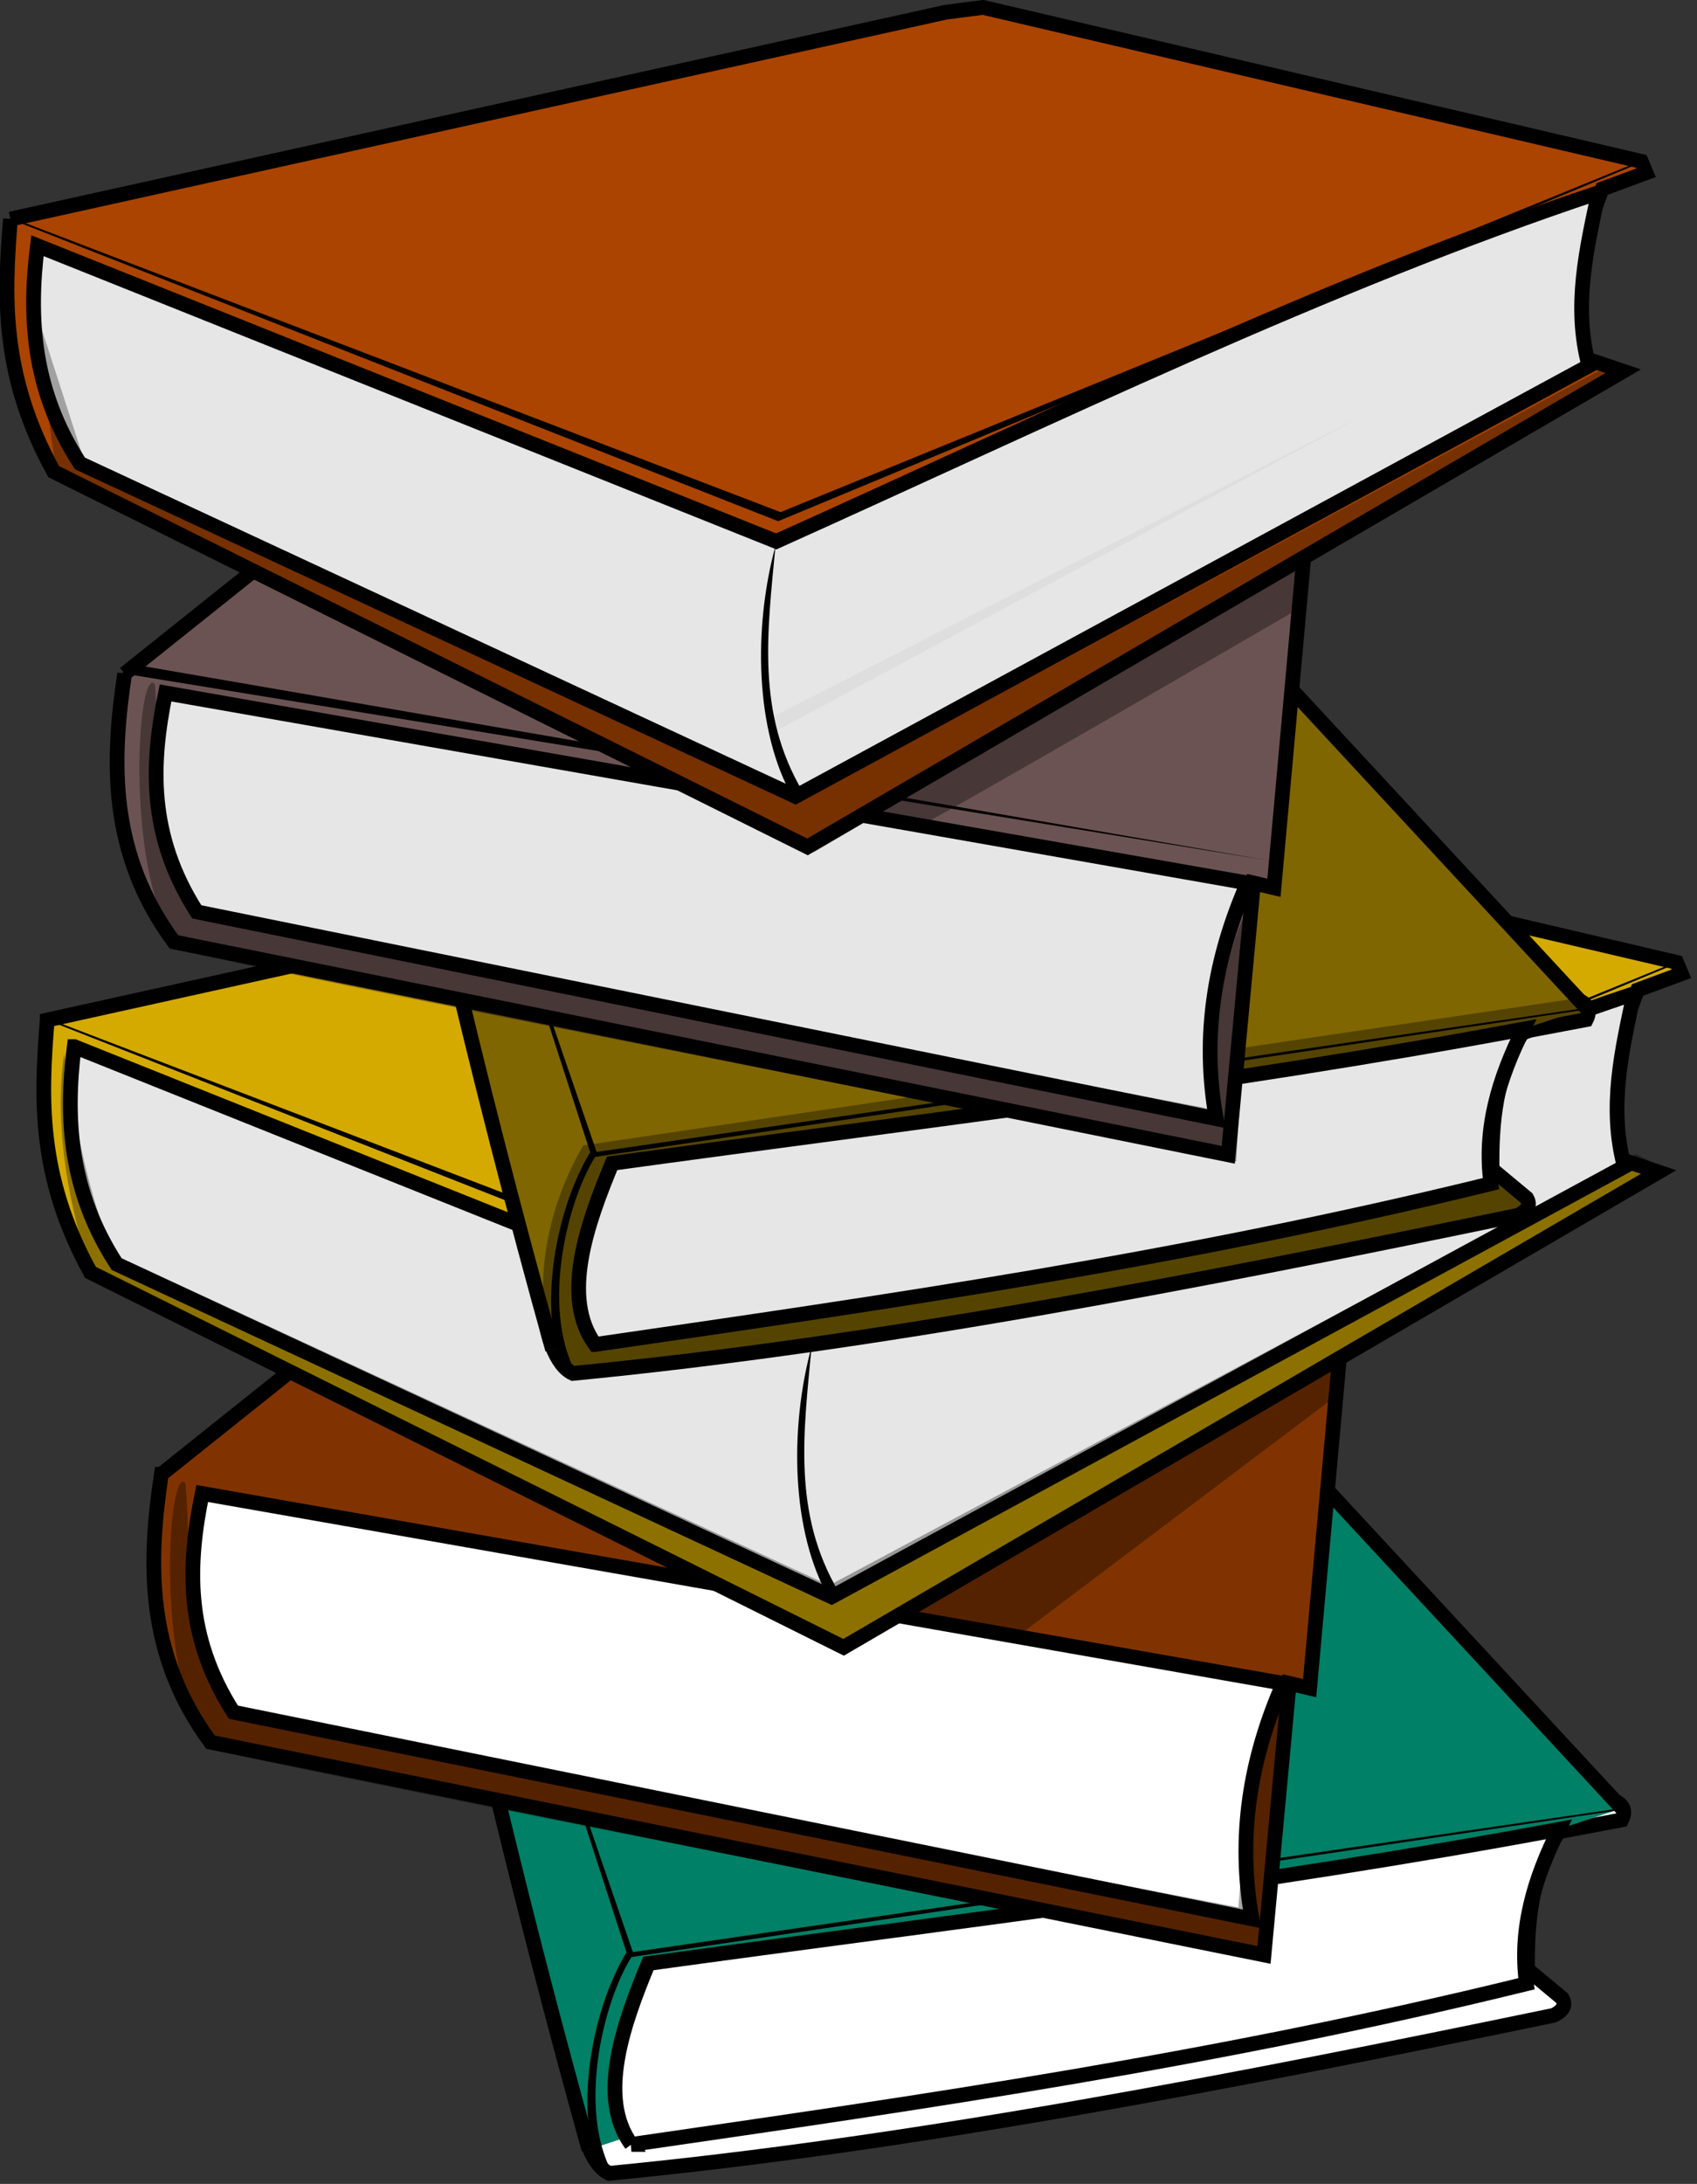 <?xml version="1.0" encoding="UTF-8" standalone="no"?>
<!-- Created with Inkscape (http://www.inkscape.org/) -->

<svg
   xmlns:dc="http://purl.org/dc/elements/1.1/"
   xmlns:cc="http://creativecommons.org/ns#"
   xmlns:rdf="http://www.w3.org/1999/02/22-rdf-syntax-ns#"
   xmlns:svg="http://www.w3.org/2000/svg"
   xmlns="http://www.w3.org/2000/svg"
   xmlns:xlink="http://www.w3.org/1999/xlink"
   xmlns:sodipodi="http://sodipodi.sourceforge.net/DTD/sodipodi-0.dtd"
   xmlns:inkscape="http://www.inkscape.org/namespaces/inkscape"
   width="328.976"
   height="423.179"
   id="svg3266"
   version="1.1"
   inkscape:version="0.48.3.1 r9886"
   sodipodi:docname="biberón.svg">
  <rect width="100%" height="100%" fill="#333333" stroke="none"/>
  <defs
     id="defs3268">
    <linearGradient
       inkscape:collect="always"
       xlink:href="#linearGradient6669"
       id="linearGradient6675"
       x1="-409.636"
       y1="2405.241"
       x2="207.064"
       y2="2405.241"
       gradientUnits="userSpaceOnUse" />
    <linearGradient
       inkscape:collect="always"
       id="linearGradient6669">
      <stop
         style="stop-color:#000000;stop-opacity:1;"
         offset="0"
         id="stop6671" />
      <stop
         style="stop-color:#000000;stop-opacity:0;"
         offset="1"
         id="stop6673" />
    </linearGradient>
    <linearGradient
       inkscape:collect="always"
       xlink:href="#linearGradient6669"
       id="linearGradient3288"
       x1="-409.636"
       y1="2405.241"
       x2="207.064"
       y2="2405.241"
       gradientUnits="userSpaceOnUse" />
    <linearGradient
       inkscape:collect="always"
       xlink:href="#linearGradient6669"
       id="linearGradient3296"
       x1="-409.636"
       y1="2405.241"
       x2="207.064"
       y2="2405.241"
       gradientUnits="userSpaceOnUse" />
    <linearGradient
       gradientUnits="userSpaceOnUse"
       xlink:href="#linearGradient5325-92-2-4"
       id="linearGradient6131-4-4"
       y2="746.788"
       x2="-630.689"
       y1="746.788"
       x1="-654.876" />
    <linearGradient
       id="linearGradient5325-92-2-4">
      <stop
         offset="0"
         style="stop-color:#000000;stop-opacity:1"
         id="stop5327-2-9-0" />
      <stop
         offset="1"
         style="stop-color:#000000;stop-opacity:0"
         id="stop5329-47-9-3" />
    </linearGradient>
    <linearGradient
       gradientTransform="translate(897.431,-162.738)"
       gradientUnits="userSpaceOnUse"
       xlink:href="#linearGradient5325-9-5-2-3"
       id="linearGradient6133-8-8"
       y2="746.788"
       x2="-630.689"
       y1="746.788"
       x1="-654.876" />
    <linearGradient
       id="linearGradient5325-9-5-2-3">
      <stop
         offset="0"
         style="stop-color:#000000;stop-opacity:1"
         id="stop5327-6-4-1-0" />
      <stop
         offset="1"
         style="stop-color:#000000;stop-opacity:0"
         id="stop5329-4-8-3-9" />
    </linearGradient>
    <filter
       color-interpolation-filters="sRGB"
       inkscape:collect="always"
       id="filter6585-8-9">
      <feGaussianBlur
         inkscape:collect="always"
         stdDeviation="2.013"
         id="feGaussianBlur6587-8-4" />
    </filter>
    <filter
       color-interpolation-filters="sRGB"
       inkscape:collect="always"
       id="filter6686-0-3"
       x="-0.143"
       width="1.285"
       y="-0.109"
       height="1.219">
      <feGaussianBlur
         inkscape:collect="always"
         stdDeviation="2.793"
         id="feGaussianBlur6688-8-8" />
    </filter>
    <filter
       color-interpolation-filters="sRGB"
       inkscape:collect="always"
       id="filter6748-2-2"
       x="-0.111"
       width="1.222"
       y="-0.078"
       height="1.156">
      <feGaussianBlur
         inkscape:collect="always"
         stdDeviation="2.083"
         id="feGaussianBlur6750-3-9" />
    </filter>
    <filter
       color-interpolation-filters="sRGB"
       inkscape:collect="always"
       id="filter6821-0-6"
       x="-0.118"
       width="1.236"
       y="-0.09"
       height="1.181">
      <feGaussianBlur
         inkscape:collect="always"
         stdDeviation="2.308"
         id="feGaussianBlur6823-5-4" />
    </filter>
    <inkscape:path-effect
       effect="spiro"
       id="path-effect7421-0-04"
       is_visible="true" />
    <inkscape:path-effect
       effect="spiro"
       id="path-effect7421-3-4-10"
       is_visible="true" />
    <inkscape:path-effect
       effect="spiro"
       id="path-effect7421-3-0-8-8"
       is_visible="true" />
    <inkscape:path-effect
       effect="spiro"
       id="path-effect7421-3-3-4-06"
       is_visible="true" />
  </defs>
  <sodipodi:namedview
     id="base"
     pagecolor="#ffffff"
     bordercolor="#666666"
     borderopacity="1.0"
     inkscape:pageopacity="0.0"
     inkscape:pageshadow="2"
     inkscape:zoom="0.35"
     inkscape:cx="164.24562"
     inkscape:cy="211.59597"
     inkscape:document-units="px"
     inkscape:current-layer="layer1"
     showgrid="false"
     fit-margin-top="0"
     fit-margin-left="0"
     fit-margin-right="0"
     fit-margin-bottom="0"
     inkscape:window-width="597"
     inkscape:window-height="586"
     inkscape:window-x="65"
     inkscape:window-y="24"
     inkscape:window-maximized="0" />
  <g
     inkscape:label="Capa 1"
     inkscape:groupmode="layer"
     id="layer1"
     transform="translate(-185.754,-320.779)">
    <g
       transform="translate(-152.87,288.107)"
       id="layer1-9"
       inkscape:label="Capa 1">
      <g
         transform="translate(206.159,-101.757)"
         id="layer1-5"
         inkscape:label="Layer 1">
        <g
           id="g3153"
           transform="matrix(1.182,0,0,1.182,-34.247,-69.395)">
          <g
             inkscape:label="Capa 1"
             id="layer1-56"
             transform="matrix(0.846,0,0,0.846,160.137,25.435)">
            <g
               id="g6469">
              <g
                 id="g8826-6-1-5-6"
                 transform="matrix(0.326,0,0,0.326,-898.601,-43.734)">
                <path
                   style="color:#000000;fill:#ffffff;fill-opacity:1;fill-rule:nonzero;stroke:#000000;stroke-width:8.759;stroke-linecap:butt;stroke-linejoin:miter;stroke-miterlimit:4;stroke-opacity:1;stroke-dasharray:none;stroke-dashoffset:0;marker:none;visibility:visible;display:inline;overflow:visible;enable-background:accumulate"
                   d="m 3644.513,1736.487 -588.919,87.18 c -35.822,61.476 -25.773,126.544 -6.061,135.36 179.02,-17.266 369.464,-54.117 561.645,-93.944 6.666,-3.367 6.904,-6.734 5.051,-10.101 l -20.611,-17.162 c -0.419,-26.065 1.931,-57.664 18.591,-81.833 l 37.376,-7.071 c 3.048,-6.108 0.355,-10.129 -7.071,-12.428 z"
                   id="path6452-7-1-8-9-2"
                   sodipodi:nodetypes="ccccccccc"
                   inkscape:connector-curvature="0" />
                <path
                   style="color:#000000;fill:#008066;fill-opacity:1;fill-rule:nonzero;stroke:#000000;stroke-width:8.759;stroke-linecap:butt;stroke-linejoin:miter;stroke-miterlimit:4;stroke-opacity:1;stroke-dasharray:none;stroke-dashoffset:0;marker:none;visibility:visible;display:inline;overflow:visible;enable-background:accumulate"
                   d="m 3651.721,1742.055 -342.857,-370 -388.571,77.143 c 34.617,172.477 71.099,330.855 117.143,495.714"
                   id="path8621-2-2-7-7-6"
                   sodipodi:nodetypes="cccc"
                   inkscape:connector-curvature="0" />
                <path
                   style="color:#000000;fill:#000000;fill-opacity:1;fill-rule:nonzero;stroke:#000000;stroke-width:1;stroke-linecap:butt;stroke-linejoin:miter;stroke-miterlimit:4;stroke-opacity:1;stroke-dasharray:none;stroke-dashoffset:0;marker:none;visibility:visible;display:inline;overflow:visible;enable-background:accumulate"
                   d="m 3050.714,1958.791 c -20.991,-12.095 -17.754,-84.8 9.062,-130.23 l 590.062,-85.869 -587.415,87.298 c -16.778,26.358 -32.411,89.942 -11.71,128.802 z"
                   id="path8796-9-9-7-1"
                   sodipodi:nodetypes="ccccc"
                   inkscape:connector-curvature="0" />
                <path
                   style="color:#000000;fill:#ffffff;fill-opacity:1;fill-rule:nonzero;stroke:#000000;stroke-width:8.759;stroke-linecap:butt;stroke-linejoin:miter;stroke-miterlimit:4;stroke-opacity:1;stroke-dasharray:none;stroke-dashoffset:0;marker:none;visibility:visible;display:inline;overflow:visible;enable-background:accumulate"
                   d="m 3062.665,1941.854 c -20.498,-28.142 -4.604,-72.028 10.101,-107.581 180.485,-24.846 360.969,-46.054 541.454,-79.718 -14.429,28.995 -23.806,59.001 -19.286,91.786 -184.889,45.382 -357.698,70.2 -532.27,95.513 z"
                   id="path8611-9-3-2-6-8"
                   sodipodi:nodetypes="ccccc"
                   inkscape:connector-curvature="0" />
                <path
                   style="color:#000000;fill:#000000;fill-opacity:1;fill-rule:nonzero;stroke:#000000;stroke-width:1;stroke-linecap:butt;stroke-linejoin:miter;stroke-miterlimit:4;stroke-opacity:1;stroke-dasharray:none;stroke-dashoffset:0;marker:none;visibility:visible;display:inline;overflow:visible;enable-background:accumulate"
                   d="m 3060.762,1829.169 -46.467,-143.442 49.498,143.947 -3.03,-0.505 z"
                   id="path8806-1-0-7-7"
                   inkscape:connector-curvature="0" />
                <path
                   style="color:#000000;fill:#803300;fill-opacity:1;fill-rule:nonzero;stroke:#000000;stroke-width:8.759;stroke-linecap:butt;stroke-linejoin:miter;stroke-miterlimit:4;stroke-opacity:1;stroke-dasharray:none;stroke-dashoffset:0;marker:none;visibility:visible;display:inline;overflow:visible;enable-background:accumulate"
                   d="m 2783.149,1543.483 c -7.648,51.008 -9.788,106.409 29.286,159.286 l 626.429,126.428 15,-161.429 12.143,2.857 35.714,-395.714 -520,110 -198.571,158.571 z"
                   id="path8623-0-9-2-3-9"
                   sodipodi:nodetypes="cccccccc"
                   inkscape:connector-curvature="0" />
                <path
                   style="color:#000000;fill:#ffffff;fill-opacity:1;fill-rule:nonzero;stroke:#000000;stroke-width:8.759;stroke-linecap:butt;stroke-linejoin:miter;stroke-miterlimit:4;stroke-opacity:1;stroke-dasharray:none;stroke-dashoffset:0;marker:none;visibility:visible;display:inline;overflow:visible;enable-background:accumulate"
                   d="m 2807.435,1554.912 c -8.522,41.862 -10.608,84.368 18.571,130 l 605.714,122.857 c -8.811,-48.667 -1.174,-95.141 18.571,-140 L 2807.435,1554.912 z"
                   id="path8625-2-4-3-6-2"
                   sodipodi:nodetypes="ccccc"
                   inkscape:connector-curvature="0" />
                <path
                   style="color:#000000;fill:#d4aa00;fill-opacity:1;fill-rule:nonzero;stroke:#000000;stroke-width:8.759;stroke-linecap:butt;stroke-linejoin:miter;stroke-miterlimit:4;stroke-opacity:1;stroke-dasharray:none;stroke-dashoffset:0;marker:none;visibility:visible;display:inline;overflow:visible;enable-background:accumulate"
                   d="m 2715.292,1273.483 c -3.555,44.611 -6.193,92.222 25.714,150 l 447.857,222.857 484.643,-282.5 -23.214,-7.857 c -7.153,-33.452 -2.688,-66.905 10.714,-100.357 l 26.071,-9.643 -2.857,-6.786 -391.072,-91.428 -22.143,2.857 -555.714,122.857 z"
                   id="path8686-3-7-7-5-0"
                   sodipodi:nodetypes="ccccccccccc"
                   inkscape:connector-curvature="0" />
                <path
                   style="color:#000000;fill:#e6e6e6;fill-opacity:1;fill-rule:nonzero;stroke:#000000;stroke-width:8.759;stroke-linecap:butt;stroke-linejoin:miter;stroke-miterlimit:4;stroke-opacity:1;stroke-dasharray:none;stroke-dashoffset:0;marker:none;visibility:visible;display:inline;overflow:visible;enable-background:accumulate"
                   d="m 2731.335,1289.295 c -5.428,43.1 -2.777,86.2 25.254,129.299 l 425.132,197.746 471.429,-255.714 c -9.504,-35.553 -1.416,-69.152 5.714,-102.857 -161.47,53.784 -325.318,133.734 -488.572,207.143 l -438.957,-175.617 z"
                   id="path8688-7-8-5-6-2"
                   sodipodi:nodetypes="ccccccc"
                   inkscape:connector-curvature="0" />
                <path
                   style="fill:#000000;stroke:none"
                   d="m 3180.357,1617.362 c -22.795,-39.535 -23.7,-101.558 -10.498,-149.827 -4.754,50.791 -11.563,99.375 16.162,145.967 l -5.664,3.86 z"
                   id="path8794-4-9-3-3"
                   sodipodi:nodetypes="cccc"
                   inkscape:connector-curvature="0" />
                <path
                   style="color:#000000;fill:#000000;fill-opacity:1;fill-rule:nonzero;stroke:#000000;stroke-width:1;stroke-linecap:butt;stroke-linejoin:miter;stroke-miterlimit:4;stroke-opacity:1;stroke-dasharray:none;stroke-dashoffset:0;marker:none;visibility:visible;display:inline;overflow:visible;enable-background:accumulate"
                   d="m 2716.429,1273.434 456.428,174.643 509.286,-207.857 -510.714,212.143 -455,-178.929 z"
                   id="path8816-5-2-9-7"
                   inkscape:connector-curvature="0" />
              </g>
              <path
                 sodipodi:nodetypes="ccccccccc"
                 id="path6452-7-6-2-4-5"
                 d="M 282.643,367.287 90.487,395.733 c -11.688,20.059 -8.409,41.289 -1.978,44.166 58.412,-5.634 120.551,-17.658 183.257,-30.653 2.175,-1.099 2.253,-2.197 1.648,-3.296 l -6.725,-5.6 c -0.137,-8.505 0.63,-18.815 6.066,-26.701 l 12.195,-2.307 c 0.994,-1.993 0.116,-3.305 -2.307,-4.055 z"
                 style="color:#000000;fill:#806600;fill-opacity:1;fill-rule:nonzero;stroke:#000000;stroke-width:2.858;stroke-linecap:butt;stroke-linejoin:miter;stroke-miterlimit:4;stroke-opacity:1;stroke-dasharray:none;stroke-dashoffset:0;marker:none;visibility:visible;display:inline;overflow:visible;enable-background:accumulate"
                 inkscape:connector-curvature="0" />
              <path
                 sodipodi:nodetypes="cccc"
                 id="path8621-2-1-8-8-9"
                 d="M 284.995,369.104 173.125,248.378 46.34,273.549 C 57.635,329.826 69.538,381.502 84.562,435.294"
                 style="color:#000000;fill:#806600;fill-opacity:1;fill-rule:nonzero;stroke:#000000;stroke-width:2.858;stroke-linecap:butt;stroke-linejoin:miter;stroke-miterlimit:4;stroke-opacity:1;stroke-dasharray:none;stroke-dashoffset:0;marker:none;visibility:visible;display:inline;overflow:visible;enable-background:accumulate"
                 inkscape:connector-curvature="0" />
              <path
                 sodipodi:nodetypes="ccccc"
                 id="path8796-0-9-1-2"
                 d="m 88.895,439.822 c -6.849,-3.947 -5.793,-27.669 2.957,-42.492 L 284.38,369.312 92.715,397.796 c -5.474,8.6 -10.575,29.347 -3.821,42.026 z"
                 style="color:#000000;fill:#000000;fill-opacity:1;fill-rule:nonzero;stroke:#000000;stroke-width:0.326;stroke-linecap:butt;stroke-linejoin:miter;stroke-miterlimit:4;stroke-opacity:1;stroke-dasharray:none;stroke-dashoffset:0;marker:none;visibility:visible;display:inline;overflow:visible;enable-background:accumulate"
                 inkscape:connector-curvature="0" />
              <path
                 inkscape:connector-curvature="0"
                 style="opacity:0.336;color:#000000;fill:#000000;fill-opacity:1;fill-rule:nonzero;stroke:none;stroke-width:2.937;marker:none;visibility:visible;display:inline;overflow:visible;enable-background:accumulate"
                 d="M 282.643,367.287 90.487,395.733 c -11.688,20.059 -8.409,41.289 -1.978,44.166 58.412,-5.634 120.551,-17.658 183.257,-30.653 2.175,-1.099 2.253,-2.197 1.648,-3.296 l -6.725,-5.6 c -0.137,-8.505 0.63,-18.815 6.066,-26.701 l 12.195,-2.307 c 0.994,-1.993 0.116,-3.305 -2.307,-4.055 z"
                 id="path6452-7-6-2-4-9-2"
                 sodipodi:nodetypes="ccccccccc" />
              <path
                 sodipodi:nodetypes="ccccc"
                 id="path8611-9-6-7-2-8"
                 d="m 92.794,434.296 c -6.688,-9.182 -1.502,-23.502 3.296,-35.102 58.89,-8.107 117.779,-15.027 176.669,-26.011 -4.708,9.461 -7.768,19.251 -6.293,29.948 -60.327,14.807 -116.712,22.905 -173.672,31.165 z"
                 style="color:#000000;fill:#e6e6e6;fill-opacity:1;fill-rule:nonzero;stroke:#000000;stroke-width:2.858;stroke-linecap:butt;stroke-linejoin:miter;stroke-miterlimit:4;stroke-opacity:1;stroke-dasharray:none;stroke-dashoffset:0;marker:none;visibility:visible;display:inline;overflow:visible;enable-background:accumulate"
                 inkscape:connector-curvature="0" />
              <path
                 id="path8806-3-3-9-9"
                 d="m 92.173,397.529 -15.162,-46.803 16.15,46.968 -0.989,-0.165 z"
                 style="color:#000000;fill:#000000;fill-opacity:1;fill-rule:nonzero;stroke:#000000;stroke-width:0.326;stroke-linecap:butt;stroke-linejoin:miter;stroke-miterlimit:4;stroke-opacity:1;stroke-dasharray:none;stroke-dashoffset:0;marker:none;visibility:visible;display:inline;overflow:visible;enable-background:accumulate"
                 inkscape:connector-curvature="0" />
              <path
                 sodipodi:nodetypes="cccccccc"
                 id="path8623-0-2-6-3-7"
                 d="m 1.592,304.313 c -2.495,16.643 -3.194,34.72 9.556,51.973 l 204.395,41.252 4.894,-52.672 3.962,0.932 11.653,-129.116 L 66.383,252.573 1.592,304.313 z"
                 style="color:#000000;fill:#6c5353;fill-opacity:1;fill-rule:nonzero;stroke:#000000;stroke-width:2.858;stroke-linecap:butt;stroke-linejoin:miter;stroke-miterlimit:4;stroke-opacity:1;stroke-dasharray:none;stroke-dashoffset:0;marker:none;visibility:visible;display:inline;overflow:visible;enable-background:accumulate"
                 inkscape:connector-curvature="0" />
              <path
                 sodipodi:nodetypes="ccccc"
                 id="path8625-2-0-1-9-3"
                 d="M 9.516,308.042 C 6.735,321.701 6.055,335.57 15.576,350.459 l 197.636,40.087 c -2.875,-15.879 -0.383,-31.043 6.06,-45.68 L 9.516,308.042 z"
                 style="color:#000000;fill:#e6e6e6;fill-opacity:1;fill-rule:nonzero;stroke:#000000;stroke-width:2.858;stroke-linecap:butt;stroke-linejoin:miter;stroke-miterlimit:4;stroke-opacity:1;stroke-dasharray:none;stroke-dashoffset:0;marker:none;visibility:visible;display:inline;overflow:visible;enable-background:accumulate"
                 inkscape:connector-curvature="0" />
              <path
                 id="path9273-2-0-6"
                 d="M 1.863,302.274 223.353,340.508 1.204,304.252 1.863,302.274 z"
                 style="color:#000000;fill:#000000;fill-opacity:1;fill-rule:nonzero;stroke:none;stroke-width:8.759;marker:none;visibility:visible;display:inline;overflow:visible;enable-background:accumulate"
                 inkscape:connector-curvature="0" />
              <path
                 sodipodi:nodetypes="ccccccccccc"
                 id="path8686-3-6-9-8-1"
                 d="m -20.549,216.216 c -1.16,14.556 -2.021,30.091 8.39,48.943 l 146.13,72.715 158.132,-92.176 -7.575,-2.564 c -2.334,-10.915 -0.877,-21.83 3.496,-32.745 l 8.507,-3.146 -0.932,-2.214 -127.601,-29.832 -7.225,0.932 -181.322,40.087 z"
                 style="color:#000000;fill:#aa4400;fill-opacity:1;fill-rule:nonzero;stroke:#000000;stroke-width:2.858;stroke-linecap:butt;stroke-linejoin:miter;stroke-miterlimit:4;stroke-opacity:1;stroke-dasharray:none;stroke-dashoffset:0;marker:none;visibility:visible;display:inline;overflow:visible;enable-background:accumulate"
                 inkscape:connector-curvature="0" />
              <path
                 sodipodi:nodetypes="ccccccc"
                 id="path8688-7-1-3-8-2"
                 d="m -15.314,221.375 c -1.771,14.063 -0.906,28.126 8.24,42.189 l 138.715,64.522 153.821,-83.436 c -3.101,-11.601 -0.462,-22.563 1.865,-33.561 -52.685,17.549 -106.147,43.636 -159.414,67.588 L -15.314,221.375 z"
                 style="color:#000000;fill:#e6e6e6;fill-opacity:1;fill-rule:nonzero;stroke:#000000;stroke-width:2.858;stroke-linecap:butt;stroke-linejoin:miter;stroke-miterlimit:4;stroke-opacity:1;stroke-dasharray:none;stroke-dashoffset:0;marker:none;visibility:visible;display:inline;overflow:visible;enable-background:accumulate"
                 inkscape:connector-curvature="0" />
              <path
                 sodipodi:nodetypes="cccc"
                 id="path8794-5-1-5-9"
                 d="m 131.195,328.419 c -7.438,-12.9 -7.733,-33.137 -3.425,-48.887 -1.551,16.572 -3.773,32.425 5.274,47.627 l -1.848,1.26 z"
                 style="fill:#000000;stroke:none"
                 inkscape:connector-curvature="0" />
              <path
                 id="path8816-54-9-0-3"
                 d="M -20.178,216.2 128.748,273.183 294.921,205.362 128.282,274.582 -20.178,216.2 z"
                 style="color:#000000;fill:#000000;fill-opacity:1;fill-rule:nonzero;stroke:#000000;stroke-width:0.326;stroke-linecap:butt;stroke-linejoin:miter;stroke-miterlimit:4;stroke-opacity:1;stroke-dasharray:none;stroke-dashoffset:0;marker:none;visibility:visible;display:inline;overflow:visible;enable-background:accumulate"
                 inkscape:connector-curvature="0" />
              <path
                 inkscape:connector-curvature="0"
                 id="path5384-8"
                 d="M 127.479,312.545 243.172,253.477 127.815,315.441 z"
                 style="opacity:0.037;fill:#000000;stroke:none" />
              <path
                 inkscape:connector-curvature="0"
                 id="path8855-3"
                 d="m 154.958,334.191 c 1.786,-0.357 74.286,-42.5 74.286,-42.5 l 0,-9.286 -83.214,50 z"
                 style="opacity:0.336;color:#000000;fill:#000000;fill-opacity:1;fill-rule:nonzero;stroke:none;stroke-width:2.937;marker:none;visibility:visible;display:inline;overflow:visible;enable-background:accumulate" />
              <path
                 inkscape:connector-curvature="0"
                 id="path8874-6"
                 d="m 292.815,246.691 -157.5,92.143 -146.786,-72.5 -5.357,-36.071 11.072,34.286 139.549,63.906 153.543,-82.832 z"
                 style="opacity:0.3;color:#000000;fill:#000000;fill-opacity:1;fill-rule:nonzero;stroke:none;stroke-width:2.937;marker:none;visibility:visible;display:inline;overflow:visible;enable-background:accumulate" />
              <path
                 sodipodi:nodetypes="ccccccc"
                 inkscape:connector-curvature="0"
                 id="path8882-1"
                 d="m 219.958,348.12 -2.857,50.714 c 0,0 -203.571,-39.643 -204.643,-41.071 -10.979,-12.516 -8.575,-55.429 -5,-51.429 1.22,14.746 -0.555,29.16 9.157,44.849 l 194.959,37.376 c 1.94,-25.44 5.122,-33.508 8.384,-40.439 z"
                 style="opacity:0.336;color:#000000;fill:#000000;fill-opacity:1;fill-rule:nonzero;stroke:none;stroke-width:2.937;marker:none;visibility:visible;display:inline;overflow:visible;enable-background:accumulate" />
              <path
                 sodipodi:nodetypes="cccccccc"
                 inkscape:connector-curvature="0"
                 id="path8977-0"
                 d="M 301.225,400.68 140.358,493.11 -4.599,421.894 c -4.644,-14.647 -7.543,-29.294 -5.556,-43.942 2.185,12.964 4.178,25.927 9.596,38.891 l 138.73,64.134 156.429,-83.571 z"
                 style="opacity:0.336;color:#000000;fill:#000000;fill-opacity:1;fill-rule:nonzero;stroke:none;stroke-width:2.937;marker:none;visibility:visible;display:inline;overflow:visible;enable-background:accumulate" />
              <path
                 sodipodi:nodetypes="ccccccc"
                 inkscape:connector-curvature="0"
                 id="path8882-0-6"
                 d="m 225.886,502.918 -2.857,50.714 c 0,0 -203.571,-39.643 -204.643,-41.071 -10.979,-12.516 -8.575,-55.429 -5,-51.429 1.22,14.746 -0.555,29.16 9.157,44.849 l 194.959,37.376 c 1.94,-25.44 5.122,-33.508 8.384,-40.439 z"
                 style="opacity:0.336;color:#000000;fill:#000000;fill-opacity:1;fill-rule:nonzero;stroke:none;stroke-width:2.937;marker:none;visibility:visible;display:inline;overflow:visible;enable-background:accumulate" />
              <path
                 inkscape:connector-curvature="0"
                 id="path9020-3"
                 d="m 237.333,443.612 -61.619,46.467 c 0,0 -23.233,-1.01 -21.213,-3.535 2.02,-2.525 82.832,-49.498 82.832,-49.498 z"
                 style="opacity:0.336;color:#000000;fill:#000000;fill-opacity:1;fill-rule:nonzero;stroke:none;stroke-width:2.937;marker:none;visibility:visible;display:inline;overflow:visible;enable-background:accumulate" />
            </g>
          </g>
        </g>
      </g>
    </g>
  </g>
</svg>
